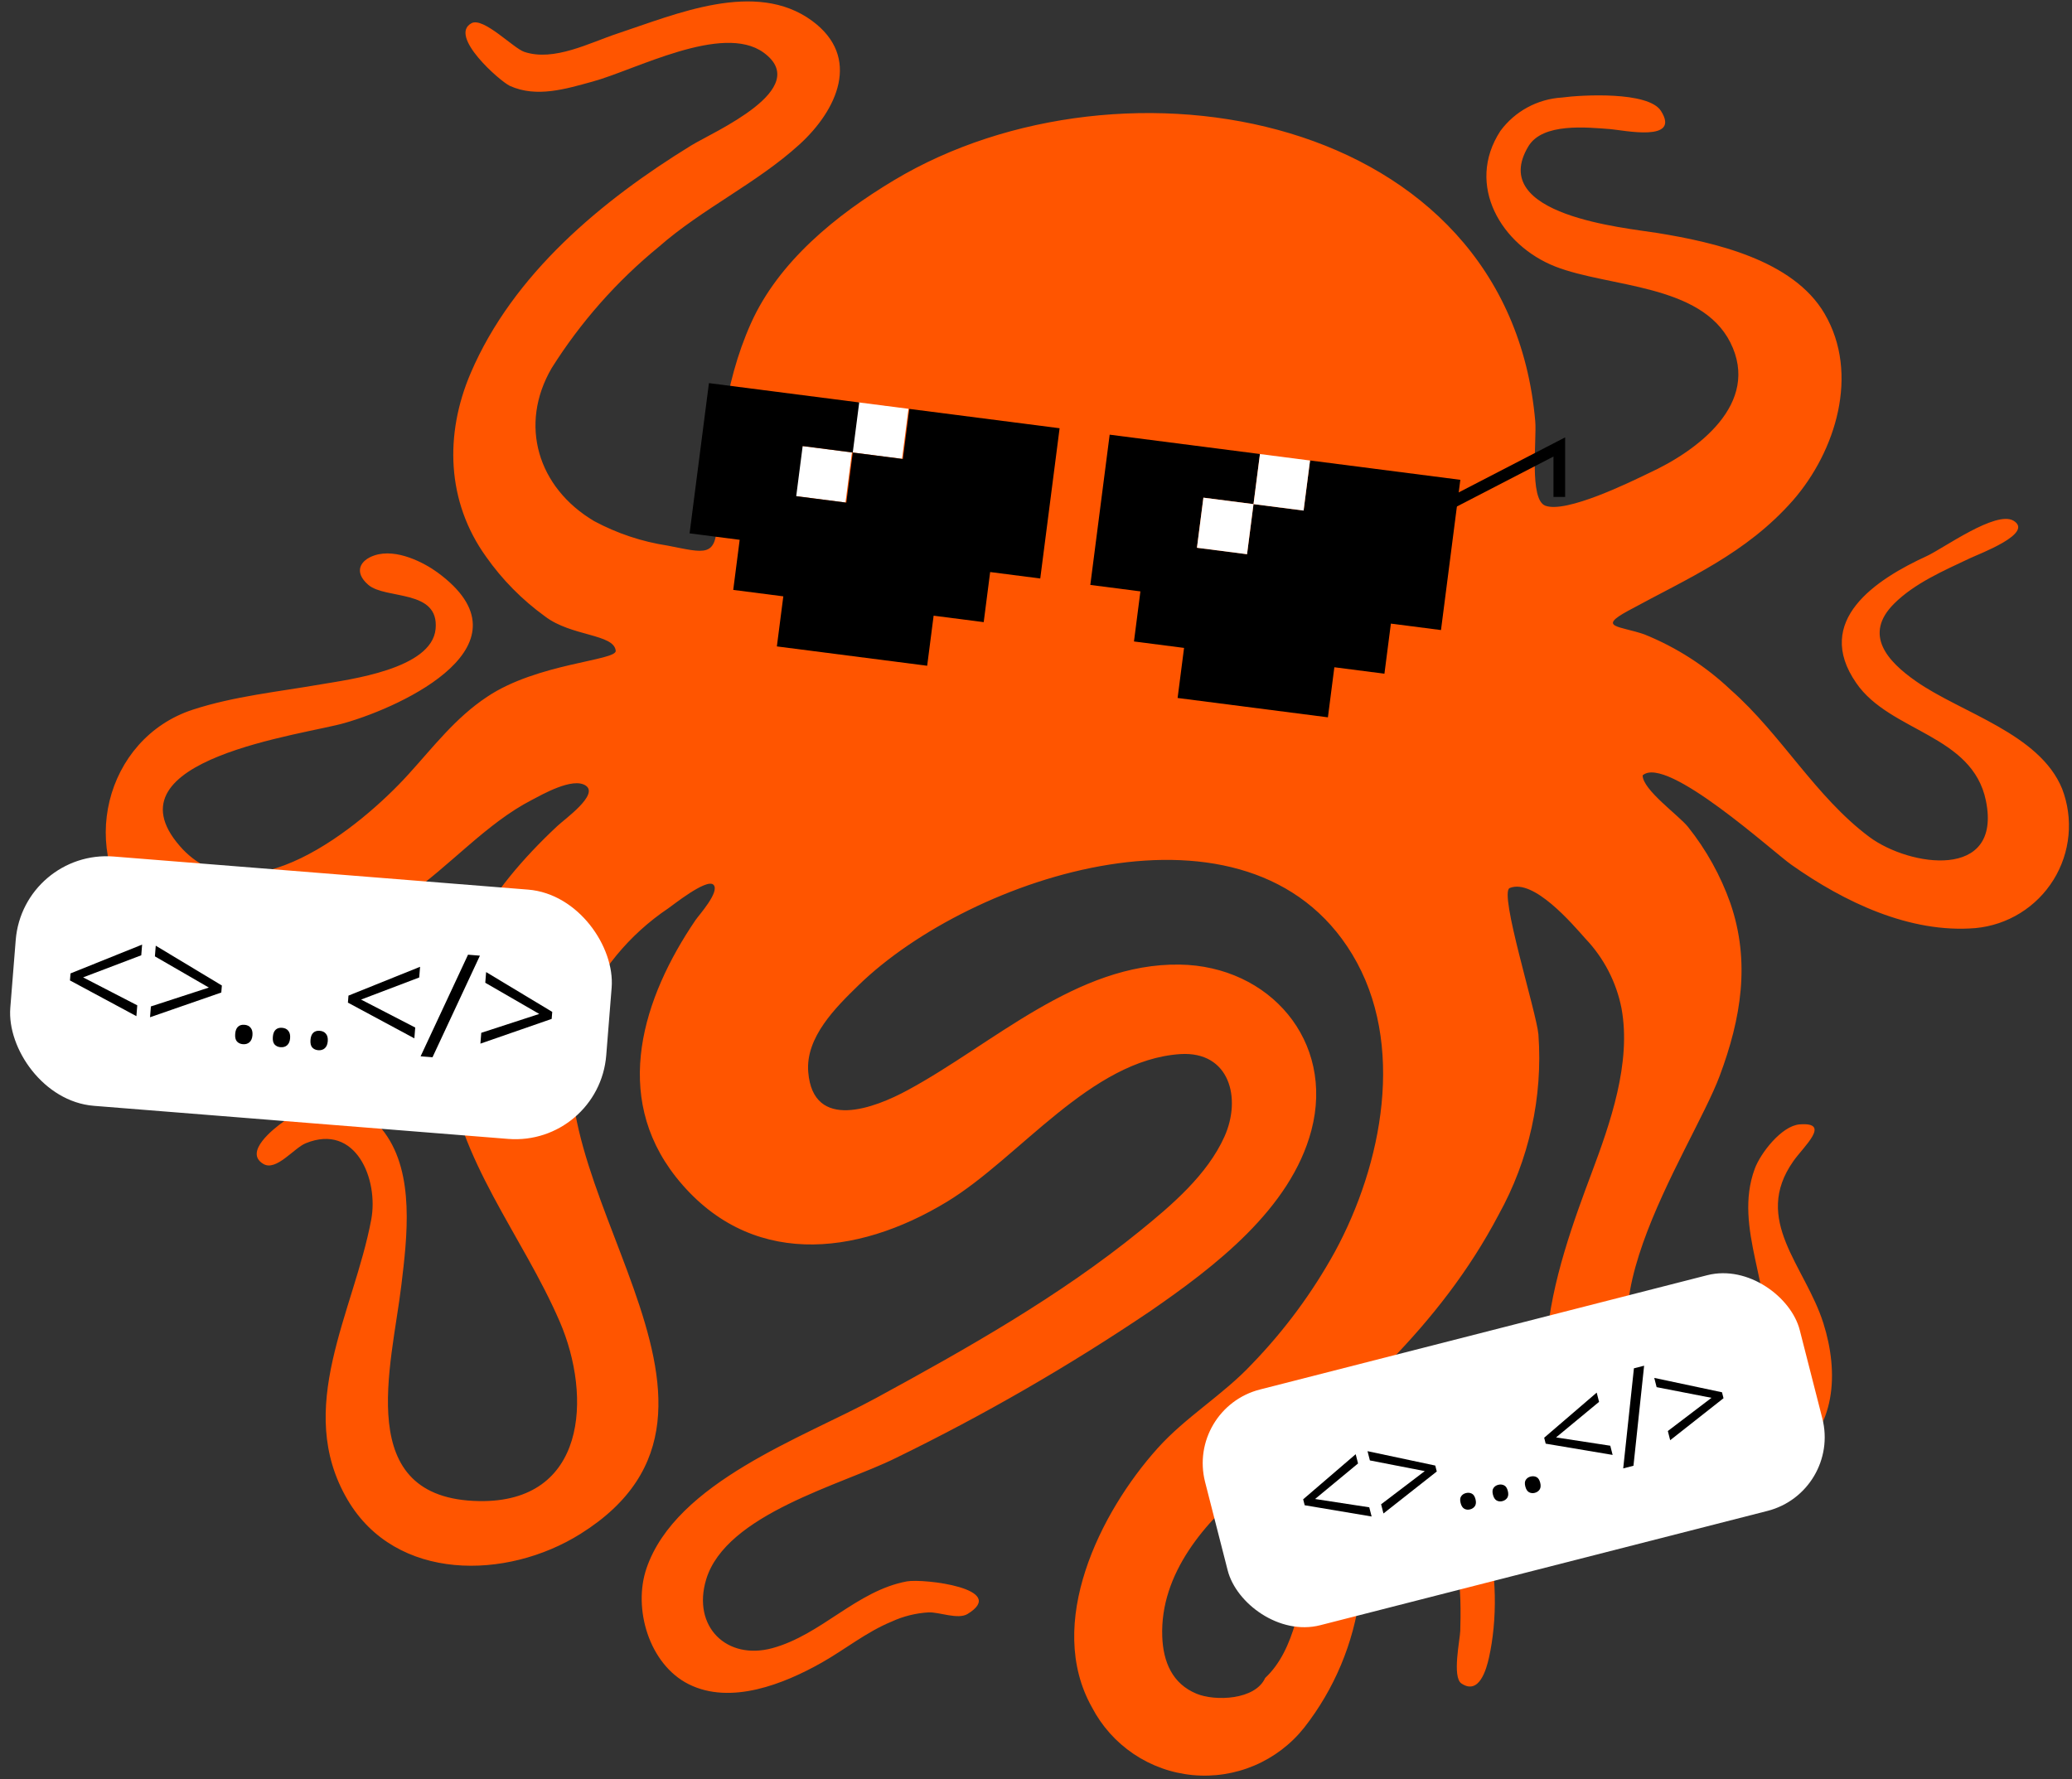 <svg width="340" height="292" viewBox="0 0 340 292" fill="none" xmlns="http://www.w3.org/2000/svg">
<rect x="0" y="0" width="340" height="292" fill="#333333" stroke="none"/>
<path d="M207.604 275.407C217.625 266.072 210.816 242.106 228.38 240.192C244.997 238.395 246.951 260.351 244.339 272.025C243.914 273.958 242.734 278.268 239.813 276.316C238.246 275.272 239.581 269.087 239.619 267.657C239.755 262.342 240.045 250.262 233.197 248.774C225.633 246.996 223.931 256.659 223.157 261.704C222.126 269.679 218.966 277.23 214.007 283.564C211.846 286.283 209.038 288.419 205.84 289.779C202.642 291.138 199.154 291.677 195.694 291.346C192.234 291.016 188.912 289.827 186.029 287.887C183.146 285.947 180.795 283.318 179.188 280.239C171.45 266.478 180.503 248.233 189.943 237.718C194.586 232.539 200.679 228.963 205.419 223.899C210.763 218.377 215.349 212.17 219.056 205.441C226.794 191.177 230.779 171.308 221.881 156.619C204.954 128.633 159.398 143.708 140.886 161.703C137.152 165.336 132.161 170.245 132.626 175.947C133.419 185.746 143.517 181.881 148.952 178.924C162.938 171.366 176.673 158.069 193.56 158.32C208.301 158.533 219.056 170.845 215.187 185.534C211.783 198.445 199.267 207.934 188.782 215.182C175.425 224.198 161.449 232.265 146.96 239.323C138.197 243.691 119.123 248.465 115.873 259.249C113.552 266.98 119.239 272.547 126.726 270.518C134.812 268.314 140.537 261.105 148.798 259.559C151.525 259.056 165.608 260.738 158.76 264.912C157.212 265.859 154.117 264.584 152.415 264.642C150.293 264.76 148.212 265.278 146.283 266.169C142.162 267.87 138.661 270.73 134.831 272.895C128.641 276.393 119.916 279.891 113.01 276.432C106.53 273.185 103.822 264.043 106.085 257.413C110.921 243.246 131.813 235.96 143.749 229.465C158.702 221.328 173.849 212.766 187.099 202.001C192.284 197.787 198.106 192.839 200.931 186.539C203.755 180.238 201.762 172.526 193.715 173.009C178.955 173.956 167.271 190.037 155.394 197.246C140.46 206.311 122.799 208.186 110.902 193.168C100.359 179.793 105.485 163.732 114.132 151.014C114.635 150.261 118.195 146.337 117.073 145.216C115.951 144.095 110.186 148.753 109.664 149.082C103.24 153.396 98.223 159.498 95.233 166.631C85.29 193.574 128.505 230.973 95.233 251.77C83.143 259.346 64.959 259.636 57.047 246.184C48.187 231.128 58.072 215.376 60.916 200.184C62.154 193.593 58.401 184.297 50.18 187.64C48.245 188.413 45.324 192.298 43.216 191.042C39.947 189.109 44.918 185.244 46.485 184.123C51.998 180.257 58.827 180.064 63.121 185.92C68.093 192.685 66.797 203.102 65.868 210.872C64.282 224.228 57.782 246.029 78.616 246.377C96.239 246.667 97.167 229.253 91.848 216.922C85.716 202.716 75.076 190.443 73.354 174.594C71.633 158.745 80.241 146.066 91.461 135.572C92.699 134.412 98.27 130.45 96.142 128.961C94.014 127.473 88.83 130.488 87.263 131.3C79.757 135.166 73.722 142.259 66.7 147.071C54.822 155.208 35.323 164.215 23.194 151.362C12.497 140.017 17.178 121.192 31.648 116.476C38.419 114.272 45.673 113.538 52.675 112.32C57.299 111.528 70.859 109.827 71.478 103.236C72.097 96.645 63.276 98.443 60.432 95.988C57.995 93.882 59.098 91.93 61.458 91.156C65.056 89.958 69.621 92.374 71.768 93.94C87.959 105.768 66.236 115.896 56.583 118.66C50.006 120.593 17.062 124.555 29.501 138.857C40.295 151.285 59.272 135.63 66.99 127.125C71.091 122.622 74.728 117.809 79.931 114.369C88.153 108.841 101.21 108.435 101.036 106.812C100.765 104.029 93.743 104.473 89.43 101.168C85.684 98.46 82.415 95.149 79.757 91.369C73.277 82.343 72.929 71.288 77.243 61.218C84.207 44.963 98.734 32.903 113.417 23.877C117.034 21.654 133.477 14.58 125.294 8.627C118.543 3.737 104.209 11.507 97.206 13.401C92.892 14.58 88.076 16.088 83.665 14.097C82.001 13.305 73.548 5.883 77.359 3.815C79.293 2.732 84.265 7.931 86.025 8.511C90.9 10.154 96.781 7.004 101.346 5.496C110.883 2.346 123.979 -3.375 133.245 3.409C141.427 9.42 137.326 18.117 131.194 23.703C124.172 30.1 115.274 34.217 108.097 40.518C101.206 46.157 95.274 52.873 90.532 60.406C85.116 69.683 88.211 80.024 97.496 85.532C101.254 87.549 105.33 88.909 109.548 89.552C115.68 90.731 117.634 91.659 117.653 85.339C117.653 74.419 118.698 63.17 123.224 53.062C127.751 42.953 137.191 35.28 146.708 29.578C184.159 7.12 247.473 18.349 251.922 69.123C252.193 72.138 250.897 81.976 253.567 83C256.991 84.295 267.495 79.135 270.532 77.666C278.521 74.013 288.967 66.243 283.937 56.212C279.063 46.548 263.993 47.186 255.211 43.746C246.429 40.305 240.393 30.429 246.197 21.499C247.374 19.9 248.888 18.58 250.634 17.631C252.379 16.683 254.311 16.129 256.294 16.01C259.544 15.566 270.474 14.967 272.544 18.194C275.871 23.413 266.392 21.364 264.225 21.19C260.357 20.9 253.141 20.127 250.8 24.012C243.953 35.377 266.856 37.406 271.944 38.237C281.229 39.745 294.209 42.625 299.394 51.477C305.197 61.373 301.212 74.09 294.229 82.111C286.491 90.905 277.031 94.867 267.147 100.26C262.078 103.024 265.715 102.695 269.835 104.125C275.094 106.249 279.904 109.344 284.015 113.248C292.294 120.535 297.904 130.778 306.744 137.369C313.322 142.259 328.546 144.559 325.876 131.435C323.651 120.535 310.13 120.167 304.597 112.108C297.498 101.864 307.808 95.099 316.204 91.253C318.97 89.958 327.501 83.773 330.383 85.455C333.865 87.523 324.812 90.886 323.226 91.64C318.951 93.669 314.173 95.718 310.787 99.1C305.758 104.145 309.665 108.513 314.405 111.818C321.814 117.017 334.658 120.38 338.373 129.445C339.31 131.879 339.67 134.496 339.426 137.093C339.181 139.689 338.338 142.194 336.963 144.411C335.587 146.627 333.717 148.496 331.498 149.869C329.28 151.243 326.773 152.085 324.174 152.329C313.38 153.237 302.566 148.019 293.977 141.95C291.153 140.017 273.453 123.82 269.545 127.261C269.545 129.638 275.484 133.832 276.993 135.726C279.988 139.479 282.335 143.706 283.937 148.231C287.265 157.895 285.698 167.172 282.196 176.566C277.534 189.051 255.907 219.608 274.304 229.678C281.461 233.544 288.213 228.808 289.509 221.406C291.211 211.742 284.324 201.614 287.942 191.834C288.87 189.302 292.333 184.78 295.312 184.548C300.593 184.142 295.931 188.201 294.267 190.597C287.477 200.261 296.202 207.722 299.2 217.173C301.754 225.252 301.367 234.568 293.745 239.728C286.549 244.56 274.401 245.179 266.469 242.434C245.191 235.09 255.772 207.007 261.15 192.588C264.245 184.316 267.708 174.459 266.083 165.529C265.243 161.214 263.182 157.229 260.144 154.049C258.035 151.671 251.632 144.134 247.725 145.757C245.926 146.511 252.135 166.167 252.445 169.801C253.185 180.089 250.913 190.371 245.906 199.392C236.234 217.772 221.184 230.78 205.283 243.613C197.778 249.682 190.33 258.264 190.717 268.623C190.872 272.759 192.361 276.354 196.346 277.997C199.364 279.254 205.98 279.041 207.604 275.407Z" fill="#FF5500"/>
<rect x="3.972" y="139.633" width="97.656" height="40.604" rx="14.73" transform="rotate(4.567 3.972 139.633)" fill="white"/>
<rect x="3.972" y="139.633" width="97.656" height="40.604" rx="14.73" transform="rotate(4.567 3.972 139.633)" stroke="white" stroke-width="0.443"/>
<path d="M78.973 169.519L88.485 166.421L79.63 161.301L79.77 159.549L90.618 166.083L90.526 167.235L78.831 171.294L78.973 169.519Z" fill="black"/>
<path d="M78.751 156.854L70.971 173.53L69.019 173.374L76.8 156.698L78.751 156.854Z" fill="black"/>
<path d="M67.993 170.428L57.091 164.564L57.183 163.412L68.931 158.683L68.791 160.435L59.249 164.062L68.135 168.653L67.993 170.428Z" fill="black"/>
<path d="M50.949 170.676C50.991 170.151 51.14 169.764 51.397 169.517C51.661 169.262 52.017 169.152 52.464 169.188C52.919 169.224 53.26 169.39 53.489 169.684C53.727 169.971 53.824 170.377 53.782 170.902C53.742 171.412 53.581 171.793 53.3 172.047C53.02 172.301 52.656 172.41 52.209 172.374C51.81 172.342 51.486 172.194 51.239 171.93C51.001 171.658 50.904 171.24 50.949 170.676Z" fill="black"/>
<path d="M44.771 170.183C44.813 169.658 44.962 169.271 45.219 169.024C45.483 168.769 45.839 168.659 46.286 168.695C46.741 168.731 47.082 168.897 47.311 169.191C47.549 169.478 47.646 169.884 47.604 170.409C47.564 170.919 47.403 171.3 47.123 171.554C46.842 171.808 46.478 171.917 46.032 171.881C45.632 171.849 45.308 171.701 45.061 171.437C44.823 171.165 44.726 170.747 44.771 170.183Z" fill="black"/>
<path d="M38.593 169.689C38.635 169.164 38.785 168.778 39.041 168.53C39.306 168.275 39.662 168.165 40.108 168.201C40.563 168.237 40.905 168.403 41.133 168.697C41.371 168.984 41.469 169.39 41.427 169.915C41.386 170.425 41.225 170.806 40.945 171.06C40.664 171.314 40.301 171.423 39.854 171.387C39.454 171.355 39.131 171.207 38.884 170.943C38.645 170.671 38.548 170.253 38.593 169.689Z" fill="black"/>
<path d="M24.761 165.188L34.273 162.091L25.418 156.97L25.558 155.219L36.406 161.753L36.314 162.905L24.619 166.963L24.761 165.188Z" fill="black"/>
<path d="M22.382 166.785L11.48 160.921L11.572 159.769L23.32 155.04L23.18 156.792L13.638 160.419L22.524 165.009L22.382 166.785Z" fill="black"/>
<rect x="194.925" y="231.315" width="100.272" height="39.488" rx="12.263" transform="rotate(-14.339 194.925 231.315)" fill="white"/>
<rect x="194.925" y="231.315" width="100.272" height="39.488" rx="12.263" transform="rotate(-14.339 194.925 231.315)" stroke="white" stroke-width="0.443"/>
<path d="M273.681 234.877L280.844 229.429L271.84 227.677L271.452 226.159L282.567 228.519L282.816 229.493L274.066 236.385L273.681 234.877Z" fill="black"/>
<path d="M269.787 224.159L268.04 240.58L266.358 241.01L268.115 224.586L269.787 224.159Z" fill="black"/>
<path d="M264.62 238.799L253.637 236.952L253.388 235.978L262.006 228.574L262.394 230.091L255.341 235.926L264.235 237.291L264.62 238.799Z" fill="black"/>
<path d="M250.293 243.98C250.171 243.502 250.201 243.134 250.383 242.876C250.563 242.611 250.82 242.436 251.155 242.351C251.504 242.261 251.824 242.289 252.116 242.433C252.406 242.57 252.612 242.878 252.734 243.356C252.855 243.828 252.824 244.204 252.64 244.484C252.455 244.757 252.188 244.938 251.84 245.028C251.505 245.113 251.194 245.08 250.907 244.927C250.619 244.768 250.414 244.452 250.293 243.98Z" fill="black"/>
<path d="M244.982 245.337C244.86 244.858 244.889 244.49 245.071 244.233C245.251 243.968 245.509 243.793 245.844 243.707C246.193 243.618 246.513 243.646 246.804 243.79C247.094 243.927 247.301 244.234 247.423 244.713C247.544 245.185 247.512 245.561 247.329 245.841C247.144 246.114 246.877 246.295 246.528 246.384C246.193 246.47 245.882 246.436 245.596 246.284C245.307 246.124 245.103 245.809 244.982 245.337Z" fill="black"/>
<path d="M239.677 246.694C239.555 246.215 239.585 245.847 239.766 245.589C239.946 245.325 240.204 245.15 240.539 245.064C240.888 244.975 241.208 245.002 241.5 245.146C241.79 245.283 241.996 245.591 242.118 246.07C242.239 246.542 242.207 246.917 242.024 247.197C241.839 247.471 241.572 247.652 241.223 247.741C240.888 247.827 240.577 247.793 240.291 247.641C240.002 247.481 239.798 247.166 239.677 246.694Z" fill="black"/>
<path d="M226.63 246.903L233.793 241.455L224.79 239.703L224.402 238.185L235.516 240.545L235.765 241.52L227.016 248.411L226.63 246.903Z" fill="black"/>
<path d="M225.072 248.907L214.089 247.06L213.84 246.086L222.458 238.682L222.846 240.2L215.793 246.035L224.687 247.4L225.072 248.907Z" fill="black"/>
<g clip-path="url(#clip0_2563_395)">
<path d="M232.467 69.473L224.249 68.415L225.307 60.194L200.644 57.019L199.586 65.24L191.367 64.182L190.309 72.403L182.088 71.345L178.913 96.006L187.134 97.064L186.076 105.285L194.295 106.343L193.237 114.561L217.9 117.736L218.958 109.518L227.176 110.576L228.234 102.355L236.456 103.413L239.63 78.752L231.409 77.694L232.467 69.473ZM213.912 83.796L205.691 82.738L204.632 90.959L196.411 89.901L197.469 81.68L205.691 82.738L206.748 74.52L214.97 75.578L213.912 83.796Z" fill="black"/>
<path d="M213.911 83.802L205.69 82.744L204.632 90.965L196.411 89.906L197.469 81.685L205.69 82.744L206.748 74.525L214.969 75.584L213.911 83.802Z" fill="white"/>
<path d="M148.017 75.316L139.796 74.258L138.738 82.479L130.517 81.421L131.575 73.2L139.796 74.258L140.854 66.04L149.075 67.098L148.017 75.316Z" fill="white"/>
<path d="M166.71 61.009L158.492 59.951L159.55 51.73L134.887 48.555L133.828 56.776L125.61 55.718L124.552 63.939L116.331 62.881L113.156 87.542L121.377 88.6L120.319 96.821L128.537 97.879L127.479 106.097L152.143 109.272L153.201 101.054L161.419 102.112L162.477 93.891L170.698 94.949L173.873 70.288L165.652 69.23L166.71 61.009ZM148.154 75.332L139.933 74.274L138.875 82.495L130.654 81.437L131.712 73.216L139.933 74.274L140.991 66.056L149.212 67.114L148.154 75.332Z" fill="black"/>
</g>
<path d="M236.052 83.612L255.872 73.36L255.872 81.562" stroke="black" stroke-width="1.916"/>
<defs>
<clipPath id="clip0_2563_395">
<rect width="140.901" height="47.043" fill="white" transform="translate(108.111 61.823) rotate(7.335)"/>
</clipPath>
</defs>
</svg>
